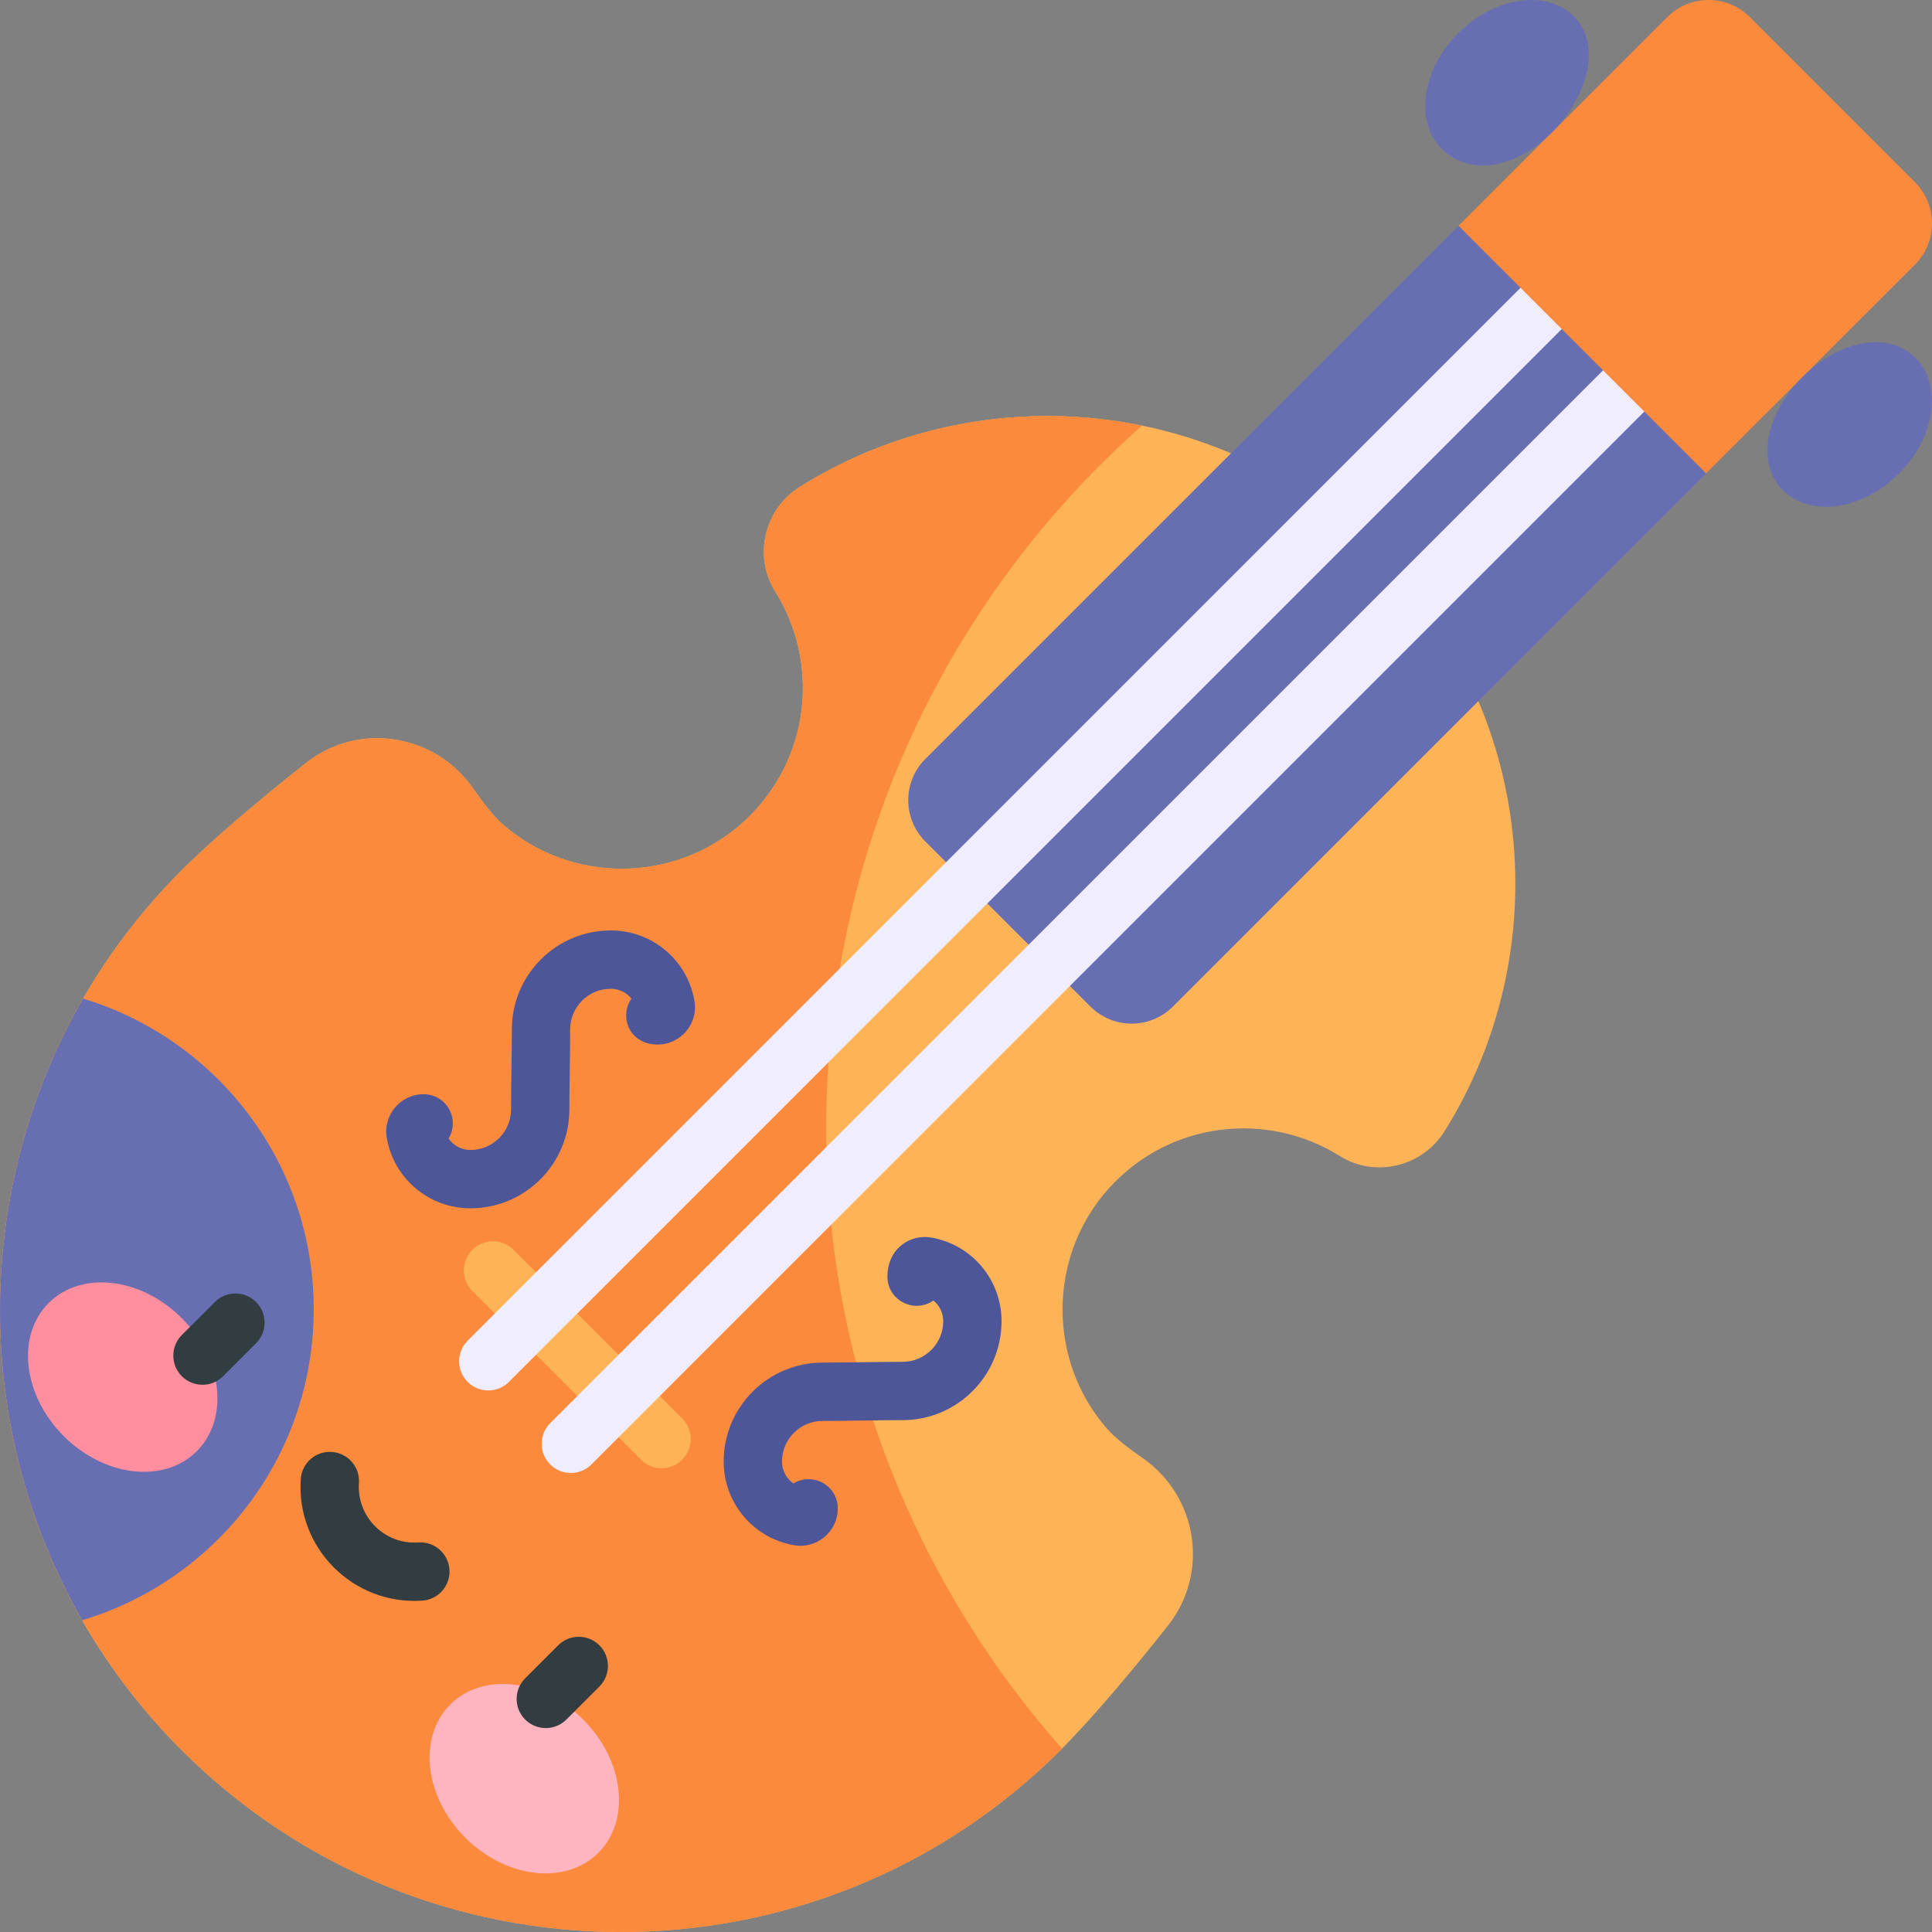 <svg id="Capa_1" enable-background="new 0 0 497 497" height="512" viewBox="0 0 497 497" width="512" xmlns="http://www.w3.org/2000/svg"><rect x="0" y="0" width="497" height="497" fill="#808080" stroke="none"/><g><g><path d="m354.577 142.238c-17.285-17.285-38.523-28.189-60.802-32.756-29.791-6.107-61.445-.866-88.022 15.764-9.099 5.694-12.039 17.8-6.333 26.892 11.538 18.386 9.224 43.495-8.197 59.331-17.406 15.823-44.365 16.034-62.017.488-2.198-1.936-4.786-5.214-7.426-9.031-9.834-14.221-29.55-17.363-43.101-6.625-11.473 9.091-24.161 19.679-32.809 28.447-9.709 9.843-17.871 20.662-24.497 32.14-35.124 60.842-26.954 140.321 24.518 192.487 62.399 63.24 164.252 63.499 226.975.777.107-.107.218-.223.327-.331 8.396-8.447 18.487-20.569 27.241-31.616 10.765-13.584 7.684-33.325-6.571-43.185-3.792-2.623-7.046-5.192-8.972-7.374-15.548-17.618-15.386-44.543.378-61.969 15.799-17.464 40.945-19.852 59.375-8.306 9.119 5.712 21.256 2.764 26.959-6.361 29.028-46.446 23.357-108.389-17.026-148.772z" fill="#ffb357"/><path d="m293.775 109.482c-29.791-6.107-61.445-.866-88.022 15.764-9.099 5.694-12.039 17.8-6.333 26.892 11.538 18.386 9.224 43.495-8.197 59.331-17.406 15.823-44.365 16.034-62.017.488-2.198-1.936-4.786-5.214-7.426-9.031-9.834-14.221-29.55-17.363-43.101-6.625-11.473 9.091-24.161 19.679-32.809 28.447-9.709 9.844-17.871 20.661-24.497 32.14-28.413 49.218-28.488 110.627-.234 159.913 6.673 11.64 14.918 22.608 24.752 32.574 62.399 63.24 164.252 63.499 226.975.777.107-.107.218-.223.327-.331-43.921-49.625-67.337-117.016-58.995-188.012 7.198-61.254 36.772-114.421 79.577-152.327z" fill="#fc8a3d"/><path d="m80.704 336.811c0-37.707-25.003-69.562-59.331-79.924-28.413 49.219-28.488 110.628-.234 159.914 34.448-10.288 59.565-42.198 59.565-79.99z" fill="#676fb2"/></g><path d="m170.185 377.686c-1.919 0-3.839-.732-5.304-2.196l-43.373-43.373c-2.929-2.93-2.929-7.678 0-10.607 2.93-2.928 7.678-2.928 10.607 0l43.373 43.373c2.929 2.93 2.929 7.678 0 10.607-1.464 1.464-3.384 2.196-5.303 2.196z" fill="#ffb357"/><g><path d="m438.887 121.774-137.153 137.153c-5.863 5.863-15.368 5.863-21.23 0l-42.46-42.46c-5.863-5.863-5.863-15.368 0-21.23l137.153-137.154 43.056 20.634z" fill="#676fb2"/><g fill="#efedff"><path d="m418.776 88.873-277.24 277.241c-2.929 2.929-2.929 7.678 0 10.606 2.93 2.929 7.678 2.929 10.607 0l277.24-277.24z"/><path d="m397.546 67.642-277.24 277.241c-2.929 2.929-2.929 7.678 0 10.606 2.93 2.929 7.678 2.929 10.607 0l277.24-277.24z"/></g></g><g><path d="m12.511 335.197c-8.382 8.382-6.645 23.71 3.881 34.236s25.854 12.264 34.236 3.881c8.382-8.382 6.644-23.71-3.881-34.236-10.526-10.526-25.854-12.264-34.236-3.881z" fill="#ff8e9e"/><path d="m150.051 442.382c-10.525-10.526-25.854-12.263-34.236-3.881s-6.645 23.71 3.881 34.236 25.854 12.264 34.236 3.881c8.383-8.382 6.645-23.71-3.881-34.236z" fill="#ffb5c0"/></g><g fill="#313d40"><path d="m55.267 334.939-8.485 8.485c-2.929 2.929-2.929 7.678 0 10.606 2.93 2.929 7.677 2.929 10.607 0l8.485-8.485c2.929-2.929 2.929-7.678 0-10.606-2.929-2.929-7.677-2.929-10.607 0z"/><path d="m154.191 423.254c-2.93-2.929-7.678-2.929-10.607 0l-8.485 8.485c-2.929 2.929-2.929 7.678 0 10.606 2.93 2.929 7.677 2.929 10.607 0l8.485-8.485c2.929-2.928 2.929-7.677 0-10.606z"/><path d="m107.625 396.792c-8.67.598-15.885-6.578-15.288-15.288.283-4.132-2.837-7.712-6.969-7.996-4.134-.292-7.714 2.836-7.996 6.969-1.218 17.756 13.513 32.502 31.28 31.279 4.133-.284 7.253-3.864 6.969-7.996-.284-4.133-3.866-7.248-7.996-6.968z"/></g><g fill="#4c5699"><path d="m157.116 239.354c-14.029 0-25.443 11.414-25.443 25.443 0 6.772-.202 13.65-.202 20.593 0 5.759-4.685 10.443-10.443 10.443-2.319 0-4.396-1.146-5.641-2.944.697-1.139 1.099-2.478 1.099-3.91 0-4.143-3.357-7.5-7.5-7.5-5.974 0-10.505 5.384-9.492 11.235 1.812 10.499 10.868 18.119 21.534 18.119 14.029 0 25.443-11.414 25.443-25.443 0-6.772.202-13.65.202-20.593 0-5.759 4.685-10.443 10.443-10.443 2.139 0 4.071.975 5.335 2.537-3.234 4.588-.62 11.817 6.706 11.817 5.975 0 10.506-5.384 9.493-11.235-1.811-10.498-10.868-18.119-21.534-18.119z"/><path d="m239.526 318.348c-5.353-.924-11.237 2.798-11.237 10.065 0 6.109 6.903 9.6 11.817 6.133 1.563 1.265 2.537 3.196 2.537 5.336 0 5.759-4.685 10.443-10.443 10.443-6.942 0-13.821.202-20.593.202-14.029 0-25.443 11.414-25.443 25.443 0 10.666 7.62 19.723 18.117 21.534 5.885 1.012 11.237-3.543 11.237-9.492 0-4.143-3.357-7.5-7.5-7.5-1.433 0-2.771.401-3.91 1.099-1.798-1.244-2.944-3.321-2.944-5.641 0-5.759 4.685-10.443 10.443-10.443 6.942 0 13.821-.202 20.593-.202 14.029 0 25.443-11.414 25.443-25.443.001-10.666-7.619-19.723-18.117-21.534z"/></g><path d="m492.601 46.857-42.46-42.46c-5.863-5.863-15.368-5.863-21.23 0l-53.714 53.687 63.69 63.69 53.714-53.687c5.863-5.862 5.863-15.368 0-21.23z" fill="#fc8a3d"/><g fill="#676fb2"><path d="m375.145 8.514c-9.402 9.403-11.308 22.742-4.256 29.794s18.949 5.146 28.352-4.256c9.403-9.403 12.75-22.742 5.698-29.794s-20.391-5.147-29.794 4.256z"/><path d="m492.738 92.042c-7.056-7.056-19.678-4.429-29.086 4.979s-12.04 22.035-4.984 29.091 20.403 5.149 29.812-4.259 11.315-22.755 4.258-29.811z"/></g></g></svg>